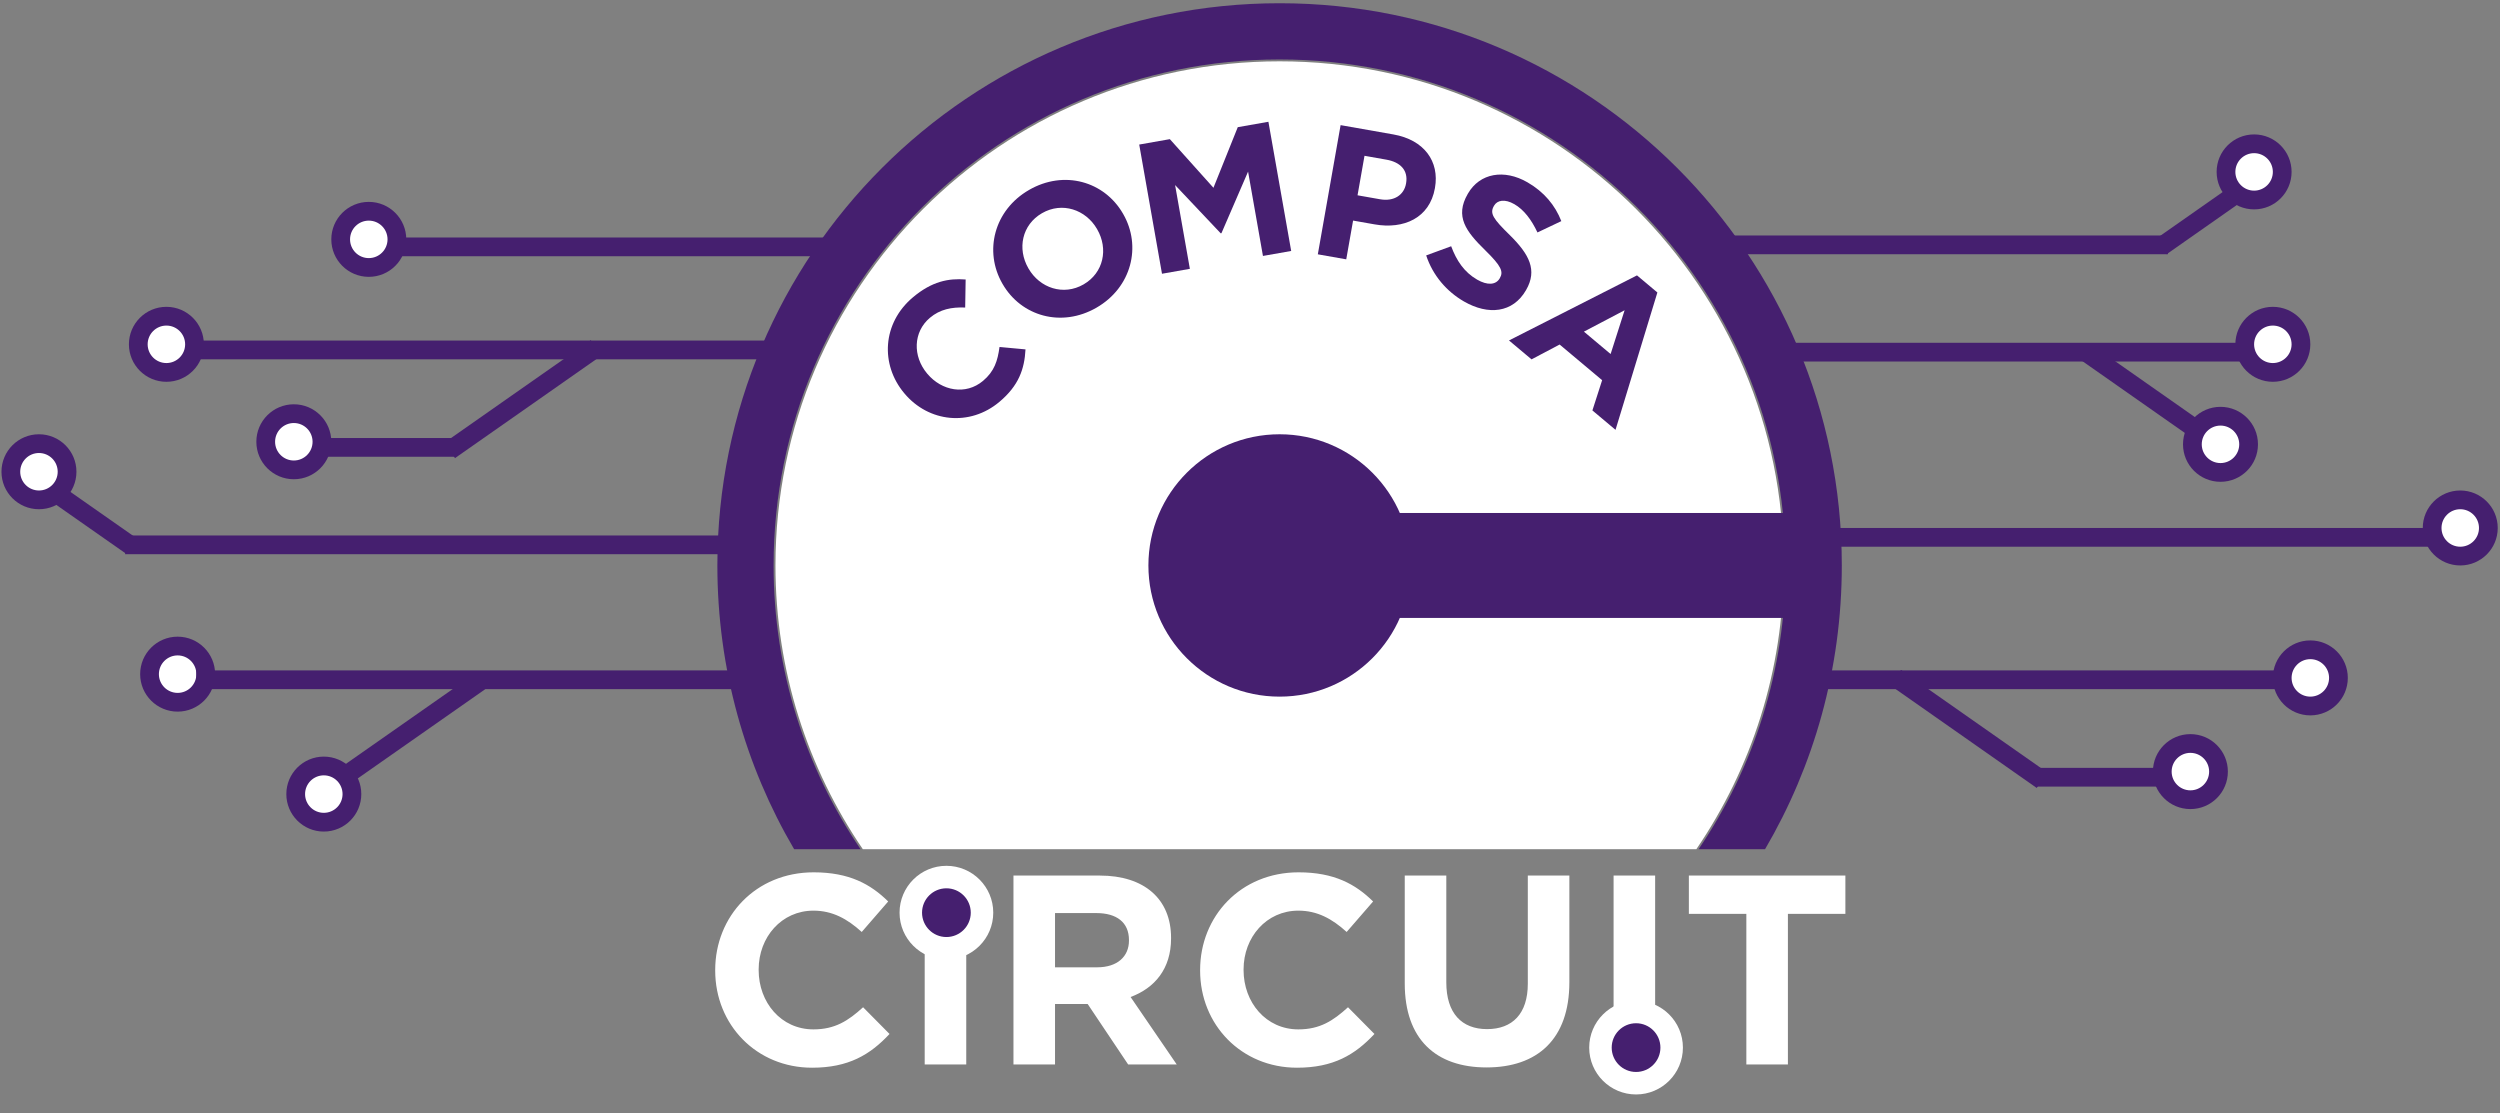 <svg width="667" height="297" viewBox="0 0 667 297" fill="none" xmlns="http://www.w3.org/2000/svg">
<rect x="0" y="0" width="667" height="297" fill="#808080" stroke="none"/>
<line y1="-2.5" x2="28.882" y2="-2.5" transform="matrix(-0.819 0.574 0.574 0.819 601.686 51.262)" stroke="#451F6F" stroke-width="5"/>
<circle r="10" transform="matrix(-1 0 0 1 601.396 45.863)" fill="#451F6F"/>
<circle r="5" transform="matrix(-1 0 0 1 601.396 45.863)" fill="white"/>
<path d="M578.396 65.328L455.747 65.328" stroke="#451F6F" stroke-width="5"/>
<line y1="-2.5" x2="35" y2="-2.5" transform="matrix(-1 0 0 1 578.396 209.863)" stroke="#451F6F" stroke-width="5"/>
<path d="M616.396 181.363L480.995 181.363" stroke="#451F6F" stroke-width="5"/>
<line y1="-2.5" x2="47.707" y2="-2.5" transform="matrix(-0.819 -0.574 -0.574 0.819 543.396 210.227)" stroke="#451F6F" stroke-width="5"/>
<circle r="10" transform="matrix(-1 0 0 1 616.396 180.863)" fill="#451F6F"/>
<circle r="5" transform="matrix(-1 0 0 1 616.396 180.863)" fill="white"/>
<circle r="10" transform="matrix(-1 0 0 1 584.396 205.863)" fill="#451F6F"/>
<circle r="5" transform="matrix(-1 0 0 1 584.396 205.863)" fill="white"/>
<line x1="88.96" y1="209.179" x2="128.04" y2="181.815" stroke="#451F6F" stroke-width="5"/>
<circle cx="86.394" cy="211.863" r="10" fill="#451F6F"/>
<circle cx="86.394" cy="211.863" r="5" fill="white"/>
<circle cx="47.394" cy="179.863" r="10" fill="#451F6F"/>
<circle cx="47.394" cy="179.863" r="5" fill="white"/>
<line x1="52.394" y1="181.363" x2="204.598" y2="181.363" stroke="#451F6F" stroke-width="5"/>
<line x1="11.538" y1="129.214" x2="35.197" y2="145.78" stroke="#451F6F" stroke-width="5"/>
<circle cx="10.394" cy="125.863" r="10" fill="#451F6F"/>
<circle cx="10.394" cy="125.863" r="5" fill="white"/>
<line x1="33.394" y1="145.363" x2="199.283" y2="145.363" stroke="#451F6F" stroke-width="5"/>
<line x1="468.593" y1="93.954" x2="605.394" y2="93.954" stroke="#451F6F" stroke-width="5"/>
<line y1="-2.5" x2="47.707" y2="-2.5" transform="matrix(0.819 0.574 0.574 -0.819 557.888 91.863)" stroke="#451F6F" stroke-width="5"/>
<circle r="10" transform="matrix(1 0 0 -1 592.427 118.545)" fill="#451F6F"/>
<circle r="5" transform="matrix(1 0 0 -1 592.427 118.545)" fill="white"/>
<circle r="10" transform="matrix(1 0 0 -1 606.394 91.863)" fill="#451F6F"/>
<circle r="5" transform="matrix(1 0 0 -1 606.394 91.863)" fill="white"/>
<line x1="481.394" y1="143.363" x2="662.397" y2="143.363" stroke="#451F6F" stroke-width="5"/>
<circle cx="656.394" cy="140.863" r="10" fill="#451F6F"/>
<circle cx="656.394" cy="140.863" r="5" fill="white"/>
<line x1="86.394" y1="119.363" x2="121.394" y2="119.363" stroke="#451F6F" stroke-width="5"/>
<path d="M48.394 93.363L216.115 93.363" stroke="#451F6F" stroke-width="5"/>
<line x1="119.96" y1="120.179" x2="159.04" y2="92.815" stroke="#451F6F" stroke-width="5"/>
<circle cx="44.394" cy="91.863" r="10" fill="#451F6F"/>
<circle cx="44.394" cy="91.863" r="5" fill="white"/>
<circle cx="78.394" cy="117.863" r="10" fill="#451F6F"/>
<circle cx="78.394" cy="117.863" r="5" fill="white"/>
<line x1="103.392" y1="65.863" x2="231.618" y2="65.863" stroke="#451F6F" stroke-width="5"/>
<circle cx="98.394" cy="63.863" r="10" fill="#451F6F"/>
<circle cx="98.394" cy="63.863" r="5" fill="white"/>
<path fill-rule="evenodd" clip-rule="evenodd" d="M452.583 226.565C467.293 205 475.894 178.936 475.894 150.863C475.894 76.581 415.676 16.363 341.394 16.363C267.112 16.363 206.894 76.581 206.894 150.863C206.894 178.936 215.495 205 230.205 226.565H452.583Z" fill="white"/>
<path fill-rule="evenodd" clip-rule="evenodd" d="M453.188 226.565C467.836 204.975 476.394 178.918 476.394 150.863C476.394 76.304 415.952 15.863 341.394 15.863C266.836 15.863 206.394 76.304 206.394 150.863C206.394 178.918 214.952 204.975 229.6 226.565H211.87C198.855 204.344 191.394 178.475 191.394 150.863C191.394 68.02 258.551 0.863 341.394 0.863C424.237 0.863 491.394 68.02 491.394 150.863C491.394 178.475 483.934 204.344 470.918 226.565H453.188Z" fill="#451F6F"/>
<circle cx="341.394" cy="150.863" r="35" fill="#451F6F"/>
<rect x="316.394" y="136.863" width="168" height="28" fill="#451F6F"/>
<path d="M431.021 114.68L442.189 78.035L436.75 73.471L402.601 90.832L408.614 95.878L416.111 91.921L427.449 101.435L424.854 109.505L431.021 114.68ZM429.713 94.458L422.589 88.48L433.447 82.774L429.713 94.458Z" fill="#451F6F"/>
<path d="M407.119 77.447L407.169 77.36C410.219 72.077 408.03 67.869 402.806 62.717C398.342 58.349 397.418 56.95 398.568 54.958L398.618 54.871C399.468 53.399 401.485 53.005 404.04 54.48C406.595 55.955 408.586 58.606 410.196 62.018L416.56 58.995C414.911 54.752 411.943 51.191 407.527 48.641C401.334 45.066 394.818 46.153 391.643 51.653L391.593 51.739C388.118 57.758 391.083 61.722 396.289 66.806C400.605 71.03 401.144 72.496 400.169 74.184L400.119 74.271C399.094 76.046 396.824 76.179 394.096 74.604C390.632 72.604 388.599 69.525 387.171 65.698L380.505 68.143C382.268 73.491 385.976 77.768 390.566 80.418C397.104 84.193 403.644 83.465 407.119 77.447Z" fill="#451F6F"/>
<path d="M382.834 50.21L382.851 50.111C384.093 43.07 379.979 37.318 371.756 35.868L357.673 33.385L351.595 67.853L359.178 69.19L361.002 58.85L366.763 59.866C374.494 61.229 381.427 58.187 382.834 50.21ZM375.126 49.003C374.605 51.957 371.99 53.832 368.199 53.163L362.191 52.104L364.049 41.566L369.909 42.6C373.7 43.268 375.743 45.507 375.144 48.904L375.126 49.003Z" fill="#451F6F"/>
<path d="M344.489 66.957L338.411 32.489L330.237 33.93L323.747 50.103L312.117 37.126L303.943 38.567L310.02 73.035L317.456 71.724L313.514 49.369L325.686 62.251L325.883 62.216L332.987 45.783L336.955 68.286L344.489 66.957Z" fill="#451F6F"/>
<path d="M299.658 57.08L299.608 56.993C294.633 48.376 283.896 45.279 274.543 50.679C265.19 56.079 262.466 67.062 267.441 75.68L267.491 75.766C272.466 84.383 283.203 87.48 292.556 82.079C301.909 76.68 304.633 65.696 299.658 57.08ZM292.736 61.191C295.736 66.387 294.462 72.781 289.093 75.881C283.723 78.981 277.413 76.851 274.413 71.654L274.363 71.568C271.363 66.372 272.637 59.978 278.006 56.878C283.376 53.778 289.686 55.908 292.686 61.105L292.736 61.191Z" fill="#451F6F"/>
<path d="M273.606 93.215L266.671 92.573C266.171 96.255 265.323 99.056 262.259 101.627C257.662 105.484 251.269 104.321 247.413 99.725L247.348 99.648C243.492 95.052 243.598 88.567 248.117 84.774C250.798 82.524 253.869 81.906 257.512 82.047L257.634 74.569C253.088 74.207 248.648 75.061 243.592 79.303C235.357 86.213 234.85 97.277 241.246 104.899L241.31 104.976C247.77 112.675 258.741 113.847 266.631 107.227C271.802 102.888 273.323 98.478 273.606 93.215Z" fill="#451F6F"/>
<path d="M237.328 275.864L230.272 268.736C226.312 272.336 222.784 274.64 217.024 274.64C208.384 274.64 202.408 267.44 202.408 258.8V258.656C202.408 250.016 208.528 242.96 217.024 242.96C222.064 242.96 226.024 245.12 229.912 248.648L236.968 240.512C232.288 235.904 226.6 232.736 217.096 232.736C201.616 232.736 190.816 244.472 190.816 258.8V258.944C190.816 273.416 201.832 284.864 216.664 284.864C226.384 284.864 232.144 281.408 237.328 275.864ZM257.796 284V233.6H246.708V284H257.796ZM313.952 284L301.64 266C308.048 263.624 312.44 258.512 312.44 250.376V250.232C312.44 239.864 305.312 233.6 293.432 233.6H270.392V284H281.48V267.872H290.192L300.992 284H313.952ZM301.208 250.952C301.208 255.2 298.112 258.08 292.712 258.08H281.48V243.608H292.496C297.896 243.608 301.208 246.056 301.208 250.808V250.952ZM366.703 275.864L359.647 268.736C355.687 272.336 352.159 274.64 346.399 274.64C337.759 274.64 331.783 267.44 331.783 258.8V258.656C331.783 250.016 337.903 242.96 346.399 242.96C351.439 242.96 355.399 245.12 359.287 248.648L366.343 240.512C361.663 235.904 355.975 232.736 346.471 232.736C330.991 232.736 320.191 244.472 320.191 258.8V258.944C320.191 273.416 331.207 284.864 346.039 284.864C355.759 284.864 361.519 281.408 366.703 275.864ZM418.707 262.04V233.6H407.619V262.472C407.619 270.464 403.515 274.568 396.747 274.568C389.979 274.568 385.875 270.32 385.875 262.112V233.6H374.787V262.4C374.787 277.232 383.067 284.792 396.603 284.792C410.139 284.792 418.707 277.304 418.707 262.04ZM441.593 284V233.6H430.505V284H441.593ZM492.349 243.824V233.6L450.589 233.6V243.824H465.925V284H477.013V243.824H492.349Z" fill="white"/>
<circle cx="252.5" cy="243.5" r="12.5" fill="white"/>
<circle cx="252.5" cy="243.5" r="6.5" fill="#451F6F"/>
<circle cx="436.5" cy="279.5" r="12.5" fill="white"/>
<circle cx="436.5" cy="279.5" r="6.5" fill="#451F6F"/>
</svg>
